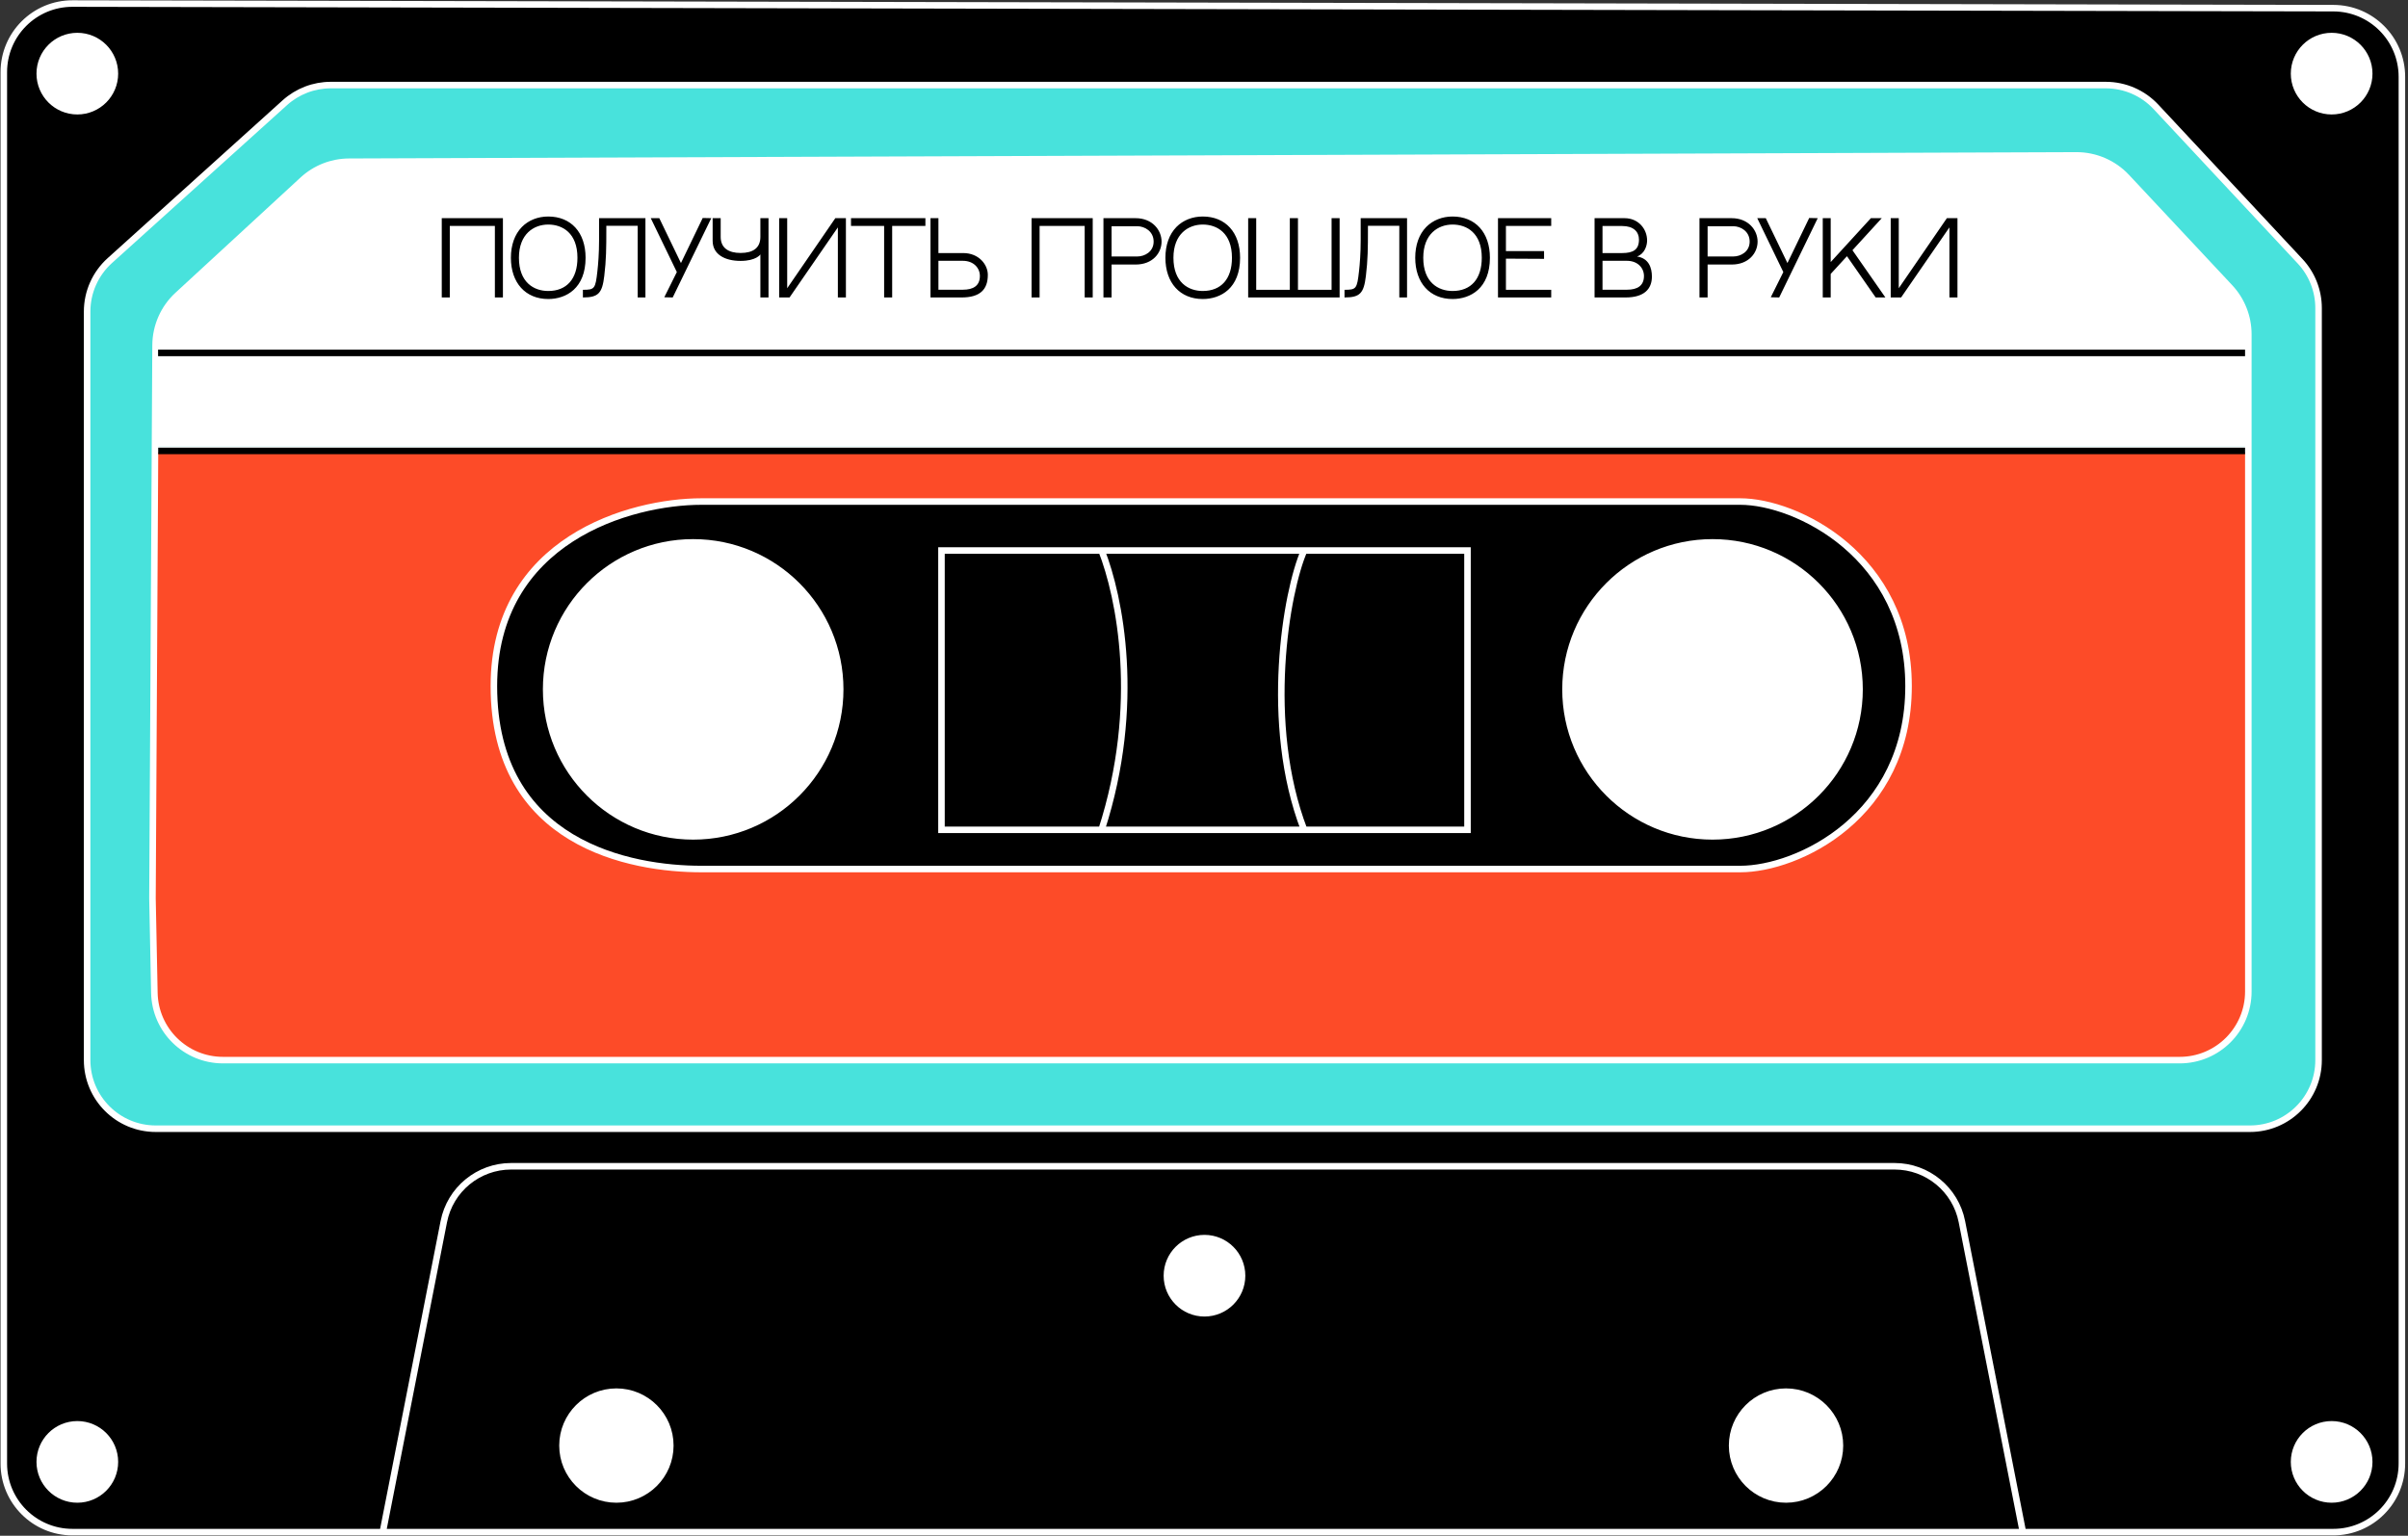 <svg width="707" height="451" viewBox="0 0 707 451" fill="none" xmlns="http://www.w3.org/2000/svg">
<rect x="0" y="0" width="707" height="451" fill="#333333" stroke="none"/>
<path d="M3.038 12.511L7.354 6.755L10.712 3.878L15.508 1.959L20.784 1L676.907 2.439H686.499L692.735 3.878L698.01 7.235L702.327 12.031L704.725 17.307L705.205 21.624V427.384V432.66L703.766 437.456L701.368 441.773L697.051 446.089L691.296 448.967L685.061 449.926H593.932L577.146 363.594L575.227 355.441L572.829 351.124L568.992 346.808L564.196 343.93L557.961 342.491L150.282 342.011L140.689 344.889L133.495 350.645L130.617 358.319L112.392 449.926H41.887H19.345L12.63 448.487L6.395 443.212L2.558 437.456L1.119 431.221V348.246V40.809V18.746L3.038 12.511Z" fill="black"/>
<path d="M130.618 357.359L112.872 449.447L593.933 449.927L576.666 361.676L574.748 354.482L570.911 348.726L564.676 344.41L557.961 342.491H147.404L140.69 344.889L133.495 350.645L130.618 357.359Z" fill="black"/>
<path d="M84.574 29.298L31.815 77.26L29.417 79.179L27.019 83.495L25.58 87.812V92.129V305.081V312.755L26.54 317.551L29.897 323.786L35.652 329.062L42.367 331.46H47.163H659.161L667.794 330.501L674.509 326.184L678.826 319.949L680.744 312.755V88.771L679.305 83.495L677.387 79.179L631.343 29.778L625.108 26.42L618.873 24.981H96.564L89.85 26.42L84.574 29.298Z" fill="#48E2DC"/>
<path d="M45.724 98.843V130.978H660.12L659.641 94.047L656.763 86.853L627.506 55.197L621.751 49.442L615.995 46.564L611.199 45.605L105.677 47.044L97.524 48.003L91.768 50.401L74.022 66.708L57.715 81.577L49.082 89.251L46.204 94.526L45.724 98.843Z" fill="white"/>
<path d="M45.245 292.131L45.724 131.937H660.12V287.814V294.529L658.202 299.805L654.365 305.56L649.569 308.918L642.854 311.316H68.267L60.593 310.836L54.837 308.438L50.041 304.121L46.684 297.886L45.245 292.131Z" fill="black"/>
<path d="M45.245 290.692L45.724 132.417L660.12 131.937L660.6 289.733L659.641 295.488L657.243 301.244L653.885 305.56L650.048 308.918L644.293 310.836L640.935 311.316H80.257H63.471L58.674 309.877L53.398 307.479L48.123 301.723L45.245 295.009V290.692Z" fill="#FD4B28"/>
<path d="M196.326 147.764L203.04 147.285H502.325H512.397L520.55 148.724L531.582 153.04L542.133 159.755L549.328 167.429L554.124 175.103L557.481 183.736L559.879 193.328L560.359 199.563L559.879 207.237L558.92 214.432L557.481 220.667L555.563 224.983L552.685 230.739L547.889 236.974L543.572 241.291L537.337 246.566L531.102 249.924L523.908 253.281L517.193 254.72L512.397 255.2H211.194L195.846 254.72L181.937 251.842L171.385 248.005L162.273 241.77L155.558 236.015L150.762 228.341L147.884 220.667L145.486 211.554L145.006 204.36V196.206L146.445 188.053L148.843 180.858L151.721 174.144L156.517 167.908L163.711 160.714L170.906 156.397L180.498 152.081L188.652 149.683L196.326 147.764Z" fill="black"/>
<path d="M276.423 243.689V161.674H323.426L324.864 165.031L326.783 173.185L328.701 182.777L329.661 192.37L330.14 202.921L329.661 214.432L328.222 224.984L326.303 232.658L323.426 243.689H276.423Z" fill="black"/>
<path d="M430.861 161.674V243.21H382.419L380.98 237.934L378.103 225.464L376.184 212.993V203.881V194.288L378.103 179.899L380.501 168.389L382.899 161.674H430.861Z" fill="black"/>
<path d="M112.392 449.926H21.264C10.138 449.926 1.119 440.908 1.119 429.782V21.185C1.119 10.044 10.163 1.018 21.305 1.041L685.102 2.398C696.211 2.42 705.205 11.433 705.205 22.542V429.782C705.205 440.908 696.186 449.926 685.061 449.926H593.932M112.392 449.926L130.301 358.752C132.157 349.305 140.439 342.491 150.067 342.491H556.257C565.885 342.491 574.167 349.305 576.023 358.752L593.932 449.926M112.392 449.926H593.932M660.12 103.639V98.163C660.12 93.053 658.178 88.133 654.687 84.402L647.065 76.254L624.394 52.019C620.567 47.929 615.21 45.617 609.609 45.637L102.47 47.495C97.437 47.513 92.593 49.415 88.892 52.826L63.47 76.254L52.168 86.67C48.058 90.457 45.706 95.781 45.675 101.37L45.662 103.639M660.12 103.639V131.937M660.12 103.639H45.662M45.504 131.937L44.765 263.833L45.325 291.578C45.547 302.543 54.499 311.316 65.466 311.316H639.976C651.101 311.316 660.12 302.297 660.12 291.171V131.937M45.504 131.937H660.12M45.504 131.937L45.662 103.639M382.899 161.673H430.861V243.689H382.899M382.899 161.673C377.623 173.664 370.908 212.513 382.899 243.689M382.899 161.673H323.425M382.899 243.689H323.425M323.425 161.673H276.423V243.689H323.425M323.425 161.673C328.701 175.103 335.32 206.854 323.425 243.689M205.918 147.285H510.958C527.265 147.285 560.359 163.112 560.359 201.482C560.359 239.852 527.745 255.2 510.958 255.2H205.918C185.294 255.2 145.006 248.005 145.006 201.482C145.006 158.316 185.294 147.285 205.918 147.285ZM97.114 24.981H618.273C623.856 24.981 629.189 27.299 632.999 31.381L675.326 76.731C678.808 80.461 680.744 85.374 680.744 90.476V311.316C680.744 322.441 671.725 331.46 660.6 331.46H45.724C34.599 331.46 25.58 322.441 25.58 311.316V91.492C25.58 85.79 27.997 80.356 32.23 76.536L83.62 30.169C87.321 26.829 92.129 24.981 97.114 24.981Z" stroke="white" stroke-width="1.918"/>
<circle cx="22.703" cy="21.624" r="11.031" fill="white" stroke="white" stroke-width="1.918"/>
<circle cx="203.52" cy="202.442" r="43.166" fill="white" stroke="white" stroke-width="1.918"/>
<circle cx="502.804" cy="202.442" r="43.166" fill="white" stroke="white" stroke-width="1.918"/>
<circle cx="353.642" cy="374.626" r="11.031" fill="white" stroke="white" stroke-width="1.918"/>
<circle cx="180.978" cy="424.507" r="15.828" fill="white" stroke="white" stroke-width="1.918"/>
<circle cx="524.387" cy="424.507" r="15.828" fill="white" stroke="white" stroke-width="1.918"/>
<circle cx="22.703" cy="429.303" r="11.031" fill="white" stroke="white" stroke-width="1.918"/>
<circle cx="684.581" cy="429.303" r="11.031" fill="white" stroke="white" stroke-width="1.918"/>
<circle cx="684.581" cy="21.624" r="11.031" fill="white" stroke="white" stroke-width="1.918"/>
<path d="M145.299 87.351V66.344H132.061V87.351H129.702V64.07H147.659V87.351H145.299ZM160.965 63.581C167.613 63.581 171.93 68.214 171.93 75.696C171.93 84.646 166.26 87.811 160.965 87.811C154.289 87.811 150.001 83.063 150.001 75.696C150.001 71.955 151.124 68.819 153.224 66.66C155.181 64.674 157.915 63.581 160.965 63.581ZM160.965 85.452C166.347 85.452 169.541 81.941 169.541 75.696C169.541 68.444 165.167 65.941 160.965 65.941C156.735 65.941 152.361 68.703 152.361 75.696C152.361 82.919 156.735 85.452 160.965 85.452ZM187.228 66.315H178.02V67.639C178.02 72.588 177.991 76.445 177.415 81.049C176.811 86.114 175.689 87.351 171.142 87.351C171.142 87.351 171.142 85.538 171.142 85.106C174.595 85.106 174.825 84.819 175.401 79.61C175.631 77.596 175.89 74.401 175.89 70.545V64.07H189.502V87.351H187.228V66.315ZM206.32 64.013L208.824 64.07L197.514 87.351L195.039 87.293L198.723 79.898L191.068 64.07H193.572L199.931 77.25L206.32 64.013ZM217.438 76.617C212.919 76.617 209.236 74.775 209.236 70.718V64.07H211.596V69.567C211.596 72.819 213.898 74.286 217.438 74.286C221.092 74.286 223.251 72.819 223.251 69.567V64.07H225.639V87.351H223.251V74.718C223.251 74.718 222.042 76.617 217.438 76.617ZM246.002 66.775L231.815 87.351H228.764V64.07H231.124V84.646L245.254 64.07H248.362V87.351H246.002V66.775ZM271.701 66.344H261.945V87.351H259.585V66.344H249.859V64.07H271.701V66.344ZM282.807 74.315C287.382 74.315 290.03 77.682 290.03 80.704C290.03 85.078 287.699 87.351 282.317 87.351H273.195V64.07H275.526V74.315H282.807ZM282.749 85.078C285.684 85.078 287.699 83.955 287.699 81.049C287.699 78.689 285.857 76.588 282.691 76.588H275.526V85.078H282.749ZM318.469 87.351V66.344H305.231V87.351H302.872V64.07H320.829V87.351H318.469ZM333.416 64.07C338.365 64.07 341.042 67.61 341.042 70.948C341.042 74.286 338.423 77.682 333.445 77.682H326.365V87.351H323.977V64.07H333.416ZM333.876 75.322C336.15 75.322 338.711 73.883 338.711 70.948C338.711 67.955 336.121 66.43 333.876 66.43H326.365V75.322H333.876ZM353.133 63.581C359.78 63.581 364.097 68.214 364.097 75.696C364.097 84.646 358.428 87.811 353.133 87.811C346.456 87.811 342.169 83.063 342.169 75.696C342.169 71.955 343.291 68.819 345.392 66.66C347.349 64.674 350.082 63.581 353.133 63.581ZM353.133 85.452C358.514 85.452 361.708 81.941 361.708 75.696C361.708 68.444 357.334 65.941 353.133 65.941C348.902 65.941 344.528 68.703 344.528 75.696C344.528 82.919 348.902 85.452 353.133 85.452ZM390.958 64.07H393.318V87.351H366.468V64.07H368.828V85.106H378.699V64.07H381.087V85.106H390.958V64.07ZM410.843 66.315H401.634V67.639C401.634 72.588 401.605 76.445 401.03 81.049C400.425 86.114 399.303 87.351 394.756 87.351C394.756 87.351 394.756 85.538 394.756 85.106C398.21 85.106 398.44 84.819 399.015 79.61C399.245 77.596 399.504 74.401 399.504 70.545V64.07H413.116V87.351H410.843V66.315ZM426.481 63.581C433.129 63.581 437.445 68.214 437.445 75.696C437.445 84.646 431.776 87.811 426.481 87.811C419.805 87.811 415.517 83.063 415.517 75.696C415.517 71.955 416.639 68.819 418.74 66.66C420.697 64.674 423.431 63.581 426.481 63.581ZM426.481 85.452C431.863 85.452 435.057 81.941 435.057 75.696C435.057 68.444 430.683 65.941 426.481 65.941C422.251 65.941 417.877 68.703 417.877 75.696C417.877 82.919 422.251 85.452 426.481 85.452ZM442.148 66.344V73.739H453.342V76.013L442.148 75.955V85.106H455.443V87.351H439.817V64.07H455.443V66.344H442.148ZM480.633 75.322C484.086 75.84 485.007 78.632 485.007 81.222C485.007 84.905 482.676 87.351 477.295 87.351H468.173V64.07H476.978C481.036 64.07 483.597 67.236 483.597 70.631C483.597 72.128 482.878 74.545 480.633 75.322ZM476.288 66.372H470.504V74.315C472.374 74.315 474.849 74.315 476.259 74.315C479.482 74.315 481.209 73.337 481.209 70.372C481.209 68.041 479.597 66.372 476.288 66.372ZM477.727 85.078C480.662 85.078 482.676 83.955 482.676 81.049C482.676 78.689 480.835 76.588 477.669 76.588H470.504V85.078H477.727ZM508.412 64.07C513.362 64.07 516.038 67.61 516.038 70.948C516.038 74.286 513.42 77.682 508.441 77.682H501.362V87.351H498.973V64.07H508.412ZM508.873 75.322C511.146 75.322 513.707 73.883 513.707 70.948C513.707 67.955 511.117 66.43 508.873 66.43H501.362V75.322H508.873ZM531.189 64.013L533.693 64.07L522.383 87.351L519.908 87.293L523.592 79.898L515.937 64.07H518.441L524.801 77.25L531.189 64.013ZM537.501 76.963L549.299 64.07H552.494L543.889 73.48L553.559 87.351H550.71L542.278 75.236L537.501 80.445V87.351H535.17V64.07H537.501V76.963ZM572.36 66.775L558.173 87.351H555.123V64.07H557.483V84.646L571.612 64.07H574.72V87.351H572.36V66.775Z" fill="black"/>
<path d="M46.412 103.639H659.161" stroke="black" stroke-width="1.918"/>
<path d="M46.451 132.417H659.161" stroke="black" stroke-width="1.918"/>
</svg>
